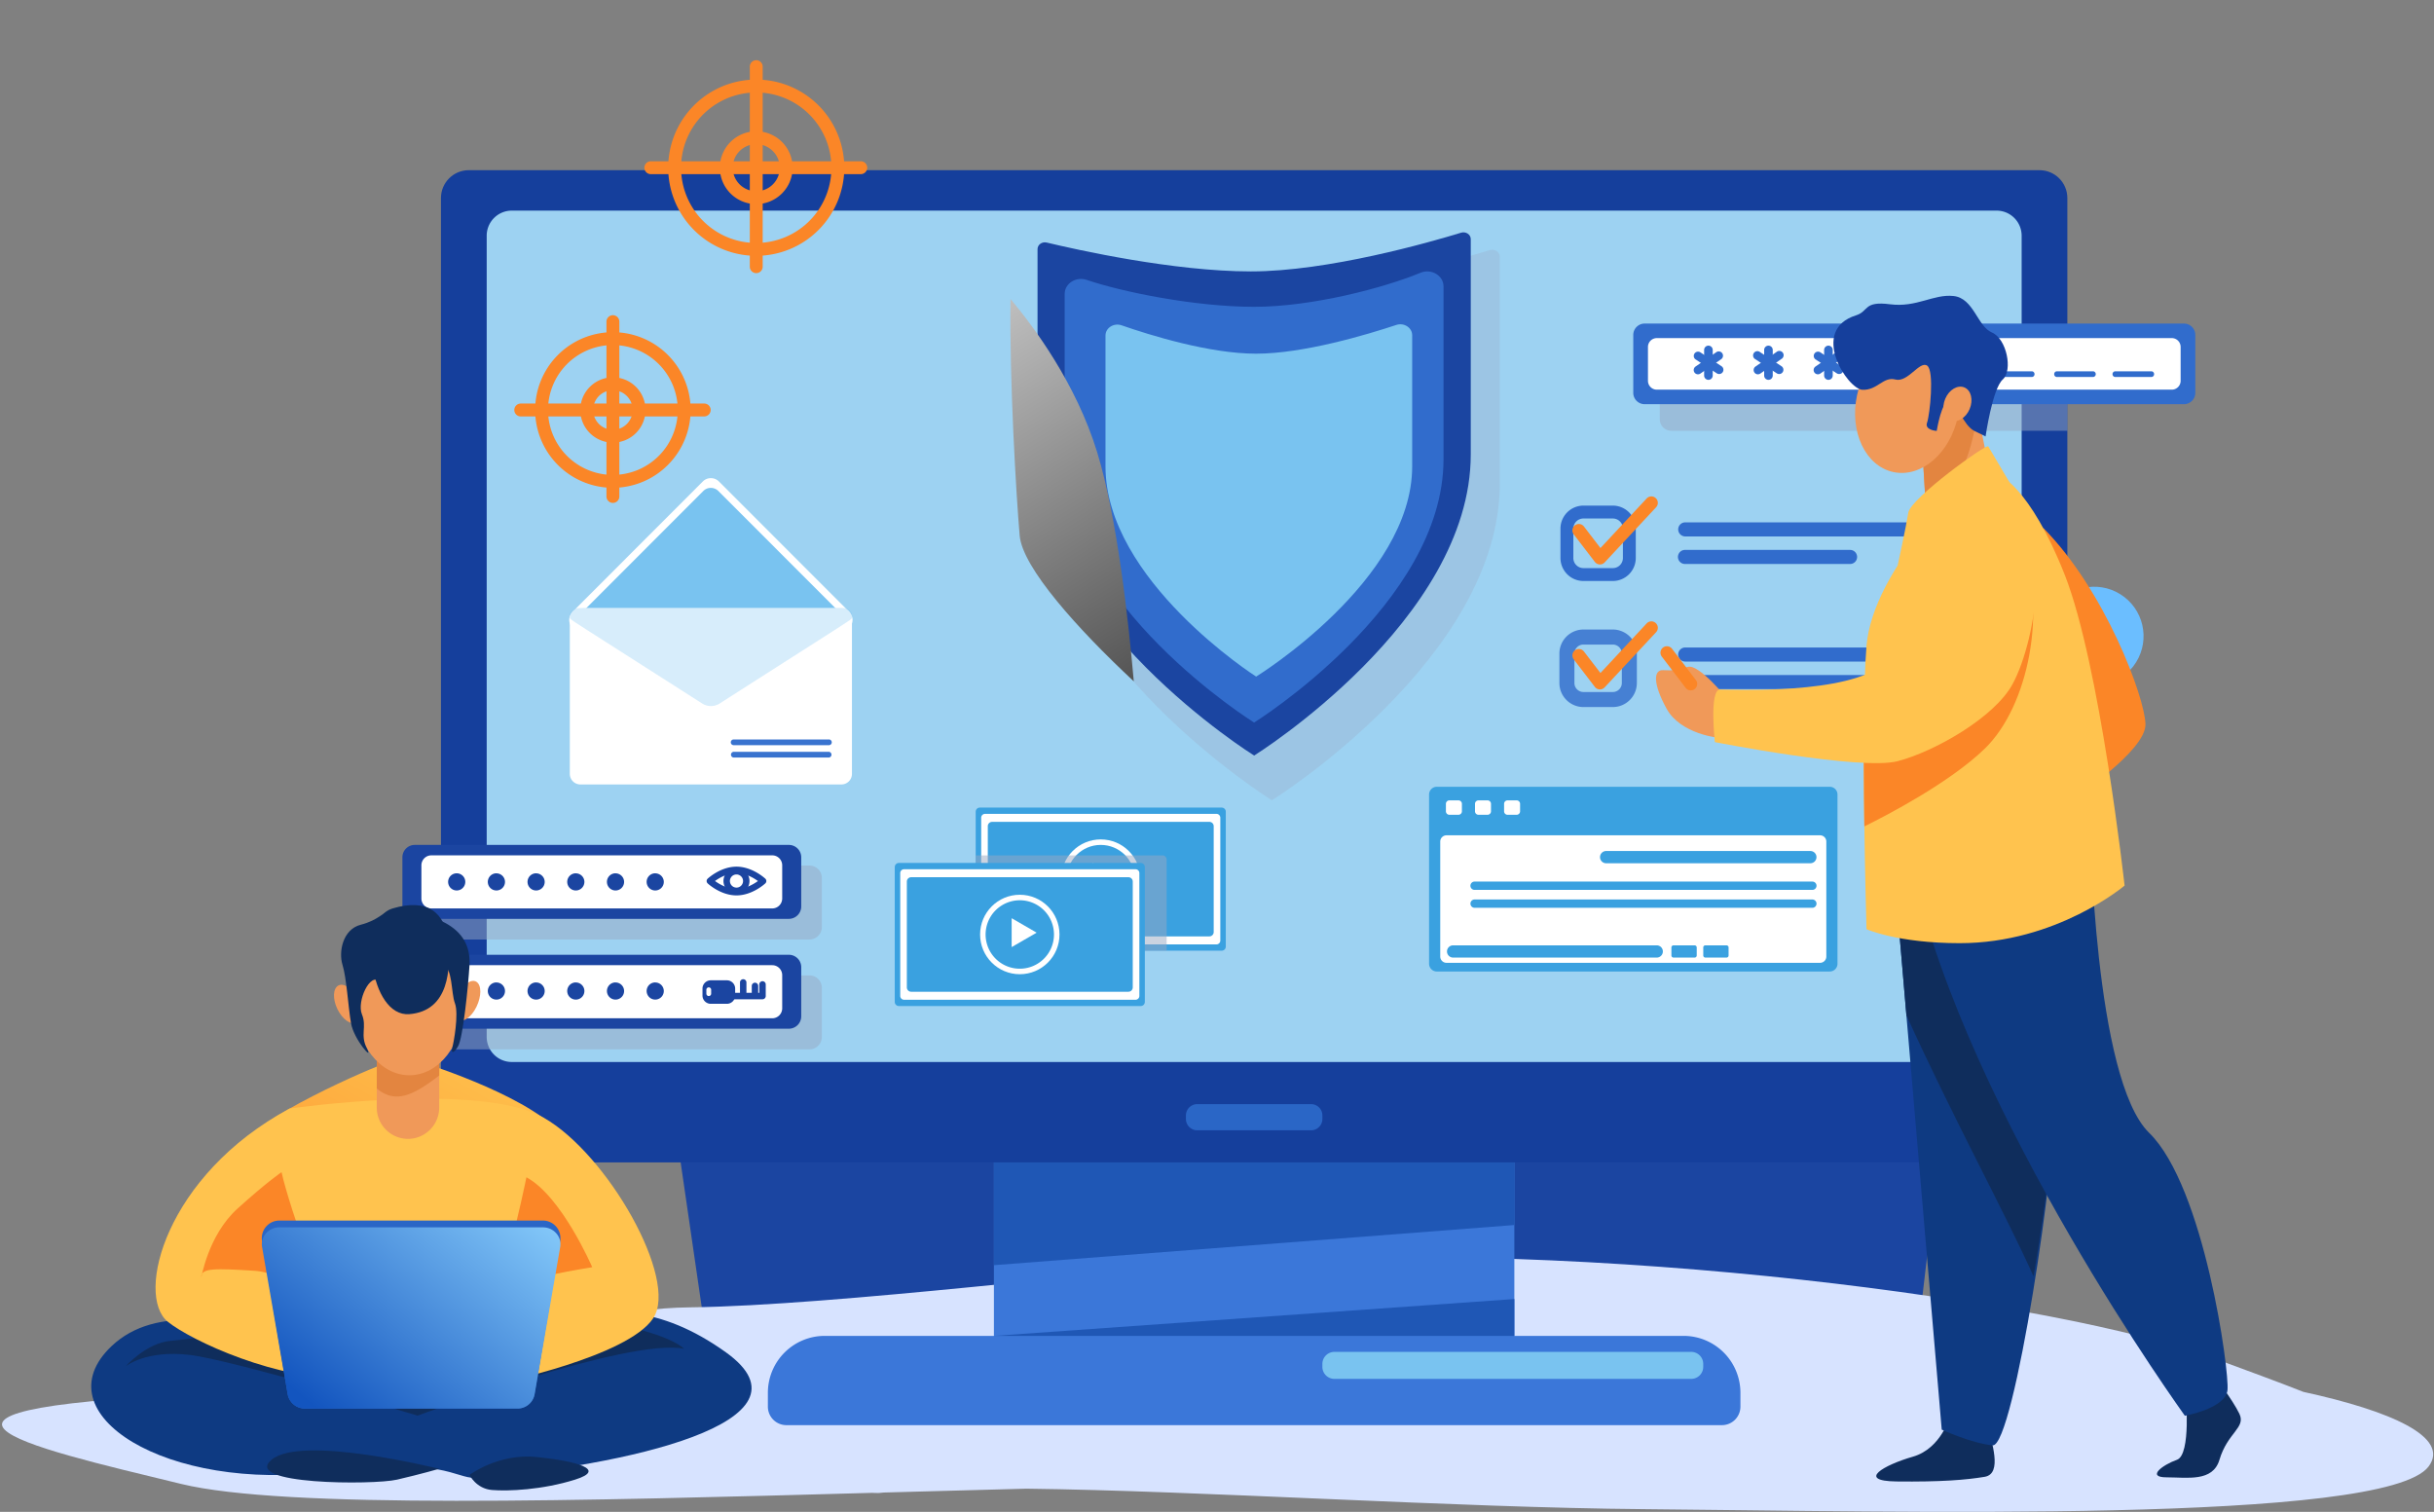 <svg width="908" height="564" fill="none" xmlns="http://www.w3.org/2000/svg"><rect width="100%" height="100%" fill="#808080" stroke="none"/><path d="M251.462 416.775l11.781 80.9 450.885 11.678 11.132-94.874-473.798 2.296z" fill="#1B45A1"/><path d="M66.16 493.584a1.695 1.695 0 01-1.68-2.043 1.7 1.7 0 01.479-.873c.376-.369 9.39-9.086 26.155-18.829a192.327 192.327 0 0172.855-24.482 1.703 1.703 0 01.4 3.378 188.945 188.945 0 00-71.553 24.036c-16.413 9.555-25.403 18.26-25.495 18.345-.313.3-.728.468-1.161.468z" fill="#65ACE4"/><path d="M859.256 519.236c-9.699-3.842-21.16-8.013-33.196-12.463-57.419-21.305-230.637-45.118-368.784-35.779-38.057 2.572-146.678 16.068-199.457 16.701-58.144.697-28.722 26.473-171.3 31.885-142.579 5.412-77.258 19.851-18.914 34.004 38.428 9.331 148.331 6.362 260.194 3.253-3.338.437-2.95.449 1.966-.056 17.749-.492 35.534-.985 53.083-1.434 65.297.777 160.12 7.059 230.26 7.64 93.322.769 276.731 5.66 292.887-15.925 8.146-10.9-14.01-20.715-46.739-27.826z" fill="#D7E3FF"/><path d="M796.867 247.054c5.379-8.635 2.745-19.999-5.883-25.382-8.628-5.383-19.983-2.747-25.362 5.888-5.379 8.635-2.745 19.999 5.883 25.382 8.628 5.383 19.983 2.747 25.362-5.888z" fill="url(#paint1_linear)"/><path d="M564.924 498.347v-83.872H370.779v83.872h-63.107a21.207 21.207 0 00-15.002 6.219 21.241 21.241 0 00-6.214 15.014v5.164a6.897 6.897 0 006.897 6.902h349.013a6.895 6.895 0 004.876-2.023 6.908 6.908 0 002.021-4.879v-5.164a21.241 21.241 0 00-6.214-15.014 21.207 21.207 0 00-15.002-6.219h-63.123z" fill="#3B77D9"/><path d="M370.792 471.971l194.137-14.979v-35.33l-194.137 2.059v48.25zm194.137 12.627l-194.137 13.753h194.137v-13.753z" fill="#1F57B5"/><path d="M760.831 63.484H174.889c-5.739 0-10.392 4.657-10.392 10.4v349.36c0 5.744 4.653 10.4 10.392 10.4h585.942c5.739 0 10.392-4.656 10.392-10.4V73.884c0-5.743-4.653-10.4-10.392-10.4z" fill="#153F9C"/><path d="M190.901 78.572h553.918c2.48 0 4.858.986 6.612 2.74a9.36 9.36 0 012.739 6.618v298.887a9.36 9.36 0 01-2.739 6.617 9.348 9.348 0 01-6.612 2.741H190.901a9.345 9.345 0 01-6.603-2.744 9.361 9.361 0 01-2.736-6.61V87.934c0-2.48.983-4.86 2.734-6.614a9.35 9.35 0 016.605-2.748z" fill="#9DD2F2"/><path d="M489.076 411.891h-42.428a4.245 4.245 0 00-4.243 4.246v1.278c0 2.345 1.9 4.247 4.243 4.247h42.428a4.246 4.246 0 004.243-4.247v-1.278c0-2.345-1.9-4.246-4.243-4.246z" fill="#2A66C6"/><path d="M497.798 504.316h133.104a4.496 4.496 0 013.173 1.316 4.493 4.493 0 011.314 3.175v1.09a4.497 4.497 0 01-4.491 4.495h-133.1a4.487 4.487 0 01-4.487-4.491v-1.094a4.486 4.486 0 011.314-3.175 4.5 4.5 0 013.173-1.316z" fill="#79C3F0"/><path d="M473.16 108.493c30.358 0 70.244-11.43 82.565-15.195 1.866-.569 3.787.705 3.787 2.508v84.506c0 65.3-85.031 118.237-85.031 118.237s-85.032-52.937-85.032-118.237V99.724c0-1.73 1.782-2.993 3.603-2.556 11.729 2.812 49.761 11.325 80.108 11.325z" fill="#99A8C2" opacity=".3"/><path d="M466.603 101.25c28.85 0 66.754-10.864 78.459-14.442 1.769-.545 3.603.665 3.603 2.38v80.311c0 62.051-80.805 112.357-80.805 112.357s-80.808-50.306-80.808-112.357V92.914c0-1.647 1.693-2.845 3.43-2.428 11.141 2.664 47.28 10.764 76.121 10.764z" fill="#1B45A1"/><path d="M467.86 114.458c21.644 0 48.552-7.102 62.046-12.707 4.031-1.671 8.599 1.033 8.599 5.092v64.447c0 54.267-70.665 98.258-70.665 98.258s-70.665-43.991-70.665-98.258v-61.643c0-3.898 4.235-6.598 8.218-5.236 13.406 4.571 40.619 10.047 62.467 10.047z" fill="#316CCC"/><path d="M468.604 131.942v120.46s-56.202-35.843-56.202-78.428v-48.815c0-2.844 3.103-4.807 6.005-3.802 10.496 3.65 32.732 10.585 50.197 10.585zm0-.001v120.461s58.208-35.843 58.208-78.428v-48.927c0-2.805-3.043-4.784-5.929-3.826-10.892 3.609-34.59 10.72-52.279 10.72z" fill="#79C3F0"/><path style="mix-blend-mode:overlay" d="M409.3 168.71c7.454 24.337 11.681 62.752 13.658 85.467-20.839-19.446-41.527-42.381-42.568-54.364-1.305-14.991-3.862-58.217-3.418-88.267 8.614 10.244 24.458 31.484 32.328 57.164z" fill="url(#paint2_linear)"/><path d="M771.223 130.611H623.432a4.258 4.258 0 00-4.243 4.247v21.589a4.26 4.26 0 004.243 4.246h147.791v-30.082z" fill="#99A8C2" opacity=".5"/><path d="M814.719 120.704H613.533a4.244 4.244 0 00-4.243 4.247v21.585a4.244 4.244 0 004.243 4.246h201.186a4.244 4.244 0 004.243-4.246v-21.585a4.244 4.244 0 00-4.243-4.247z" fill="#316CCC"/><path d="M810.18 126.128H618.072a3.303 3.303 0 00-3.302 3.305v12.624a3.303 3.303 0 003.302 3.305H810.18a3.303 3.303 0 003.302-3.305v-12.624a3.303 3.303 0 00-3.302-3.305z" fill="#fff"/><path d="M637.327 141.7a1.6 1.6 0 01-1.602-1.602v-9.551a1.605 1.605 0 011.602-1.602 1.603 1.603 0 011.601 1.602v9.559a1.603 1.603 0 01-1.601 1.594z" fill="#316CCC"/><path d="M642.659 138.82a1.6 1.6 0 01-2.202.456l-8.006-5.252a1.606 1.606 0 01-.326-2.121 1.602 1.602 0 012.075-.543l8.006 5.252a1.604 1.604 0 01.453 2.208z" fill="#316CCC"/><path d="M632.123 138.956a1.602 1.602 0 01.4-2.219l7.858-5.44a1.6 1.6 0 011.813 2.62l-7.858 5.44a1.598 1.598 0 01-2.213-.401zm27.596 2.744a1.598 1.598 0 01-1.601-1.602v-9.551a1.605 1.605 0 011.601-1.602 1.605 1.605 0 011.602 1.602v9.559a1.603 1.603 0 01-1.602 1.594z" fill="#316CCC"/><path d="M665.039 138.82a1.596 1.596 0 01-1.009.682 1.595 1.595 0 01-1.196-.225l-7.982-5.252a1.595 1.595 0 01-.813-1.018 1.604 1.604 0 011.306-1.989 1.6 1.6 0 011.256.343l7.982 5.252a1.603 1.603 0 01.456 2.207z" fill="#316CCC"/><path d="M654.479 138.956a1.602 1.602 0 01.401-2.219l7.853-5.44a1.604 1.604 0 012.619.916 1.612 1.612 0 01-.3 1.269 1.6 1.6 0 01-.505.435l-7.854 5.44a1.6 1.6 0 01-2.214-.401zm27.617 2.744a1.605 1.605 0 01-1.601-1.602v-9.551a1.605 1.605 0 011.601-1.602 1.6 1.6 0 011.601 1.602v9.559a1.602 1.602 0 01-1.601 1.594z" fill="#316CCC"/><path d="M687.416 138.82a1.603 1.603 0 01-2.202.456l-8.006-5.252a1.602 1.602 0 011.75-2.664l8.006 5.252a1.609 1.609 0 01.452 2.208z" fill="#316CCC"/><path d="M676.86 138.956a1.602 1.602 0 01.4-2.219l7.854-5.44a1.6 1.6 0 012.357 1.608c-.05.393-.244.753-.543 1.012l-7.858 5.44a1.599 1.599 0 01-2.21-.401zm27.617 2.745a1.599 1.599 0 01-1.601-1.603v-9.551a1.609 1.609 0 01.397-1.246 1.605 1.605 0 011.848-.395 1.604 1.604 0 01.937 1.641v9.559a1.602 1.602 0 01-1.581 1.595z" fill="#316CCC"/><path d="M709.781 138.82a1.598 1.598 0 01-2.206.457l-7.982-5.252a1.591 1.591 0 01-.812-1.018 1.587 1.587 0 01.211-1.285 1.595 1.595 0 011.759-.666c.216.059.418.163.591.305l7.982 5.252a1.6 1.6 0 01.457 2.207z" fill="#316CCC"/><path d="M699.237 138.956a1.602 1.602 0 01.4-2.219l7.854-5.44a1.6 1.6 0 012.603 1.583 1.597 1.597 0 01-.789 1.037l-7.854 5.44a1.6 1.6 0 01-2.214-.401zm27.616 2.744a1.598 1.598 0 01-1.601-1.602v-9.551a1.605 1.605 0 011.601-1.602 1.605 1.605 0 011.602 1.602v9.559a1.603 1.603 0 01-1.602 1.594z" fill="#316CCC"/><path d="M732.198 138.82a1.6 1.6 0 01-2.206.457l-7.982-5.252a1.591 1.591 0 01-.812-1.018 1.587 1.587 0 01.211-1.285 1.595 1.595 0 011.759-.666c.216.059.418.163.591.305l7.982 5.252a1.603 1.603 0 01.457 2.207z" fill="#316CCC"/><path d="M721.617 138.956a1.602 1.602 0 01.401-2.219l7.854-5.44a1.599 1.599 0 012.356 1.608c-.05.393-.243.753-.543 1.012l-7.858 5.44a1.598 1.598 0 01-2.21-.401zm36.332-.444h-13.446c-.569 0-1.029.461-1.029 1.029v.064c0 .569.46 1.03 1.029 1.03h13.446c.568 0 1.028-.461 1.028-1.03v-.064c0-.568-.46-1.029-1.028-1.029zm22.837 0H767.34c-.569 0-1.029.461-1.029 1.029v.064c0 .569.46 1.03 1.029 1.03h13.446c.568 0 1.028-.461 1.028-1.03v-.064c0-.568-.46-1.029-1.028-1.029zm21.768 0h-13.446a1.03 1.03 0 00-1.029 1.029v.064c0 .569.461 1.03 1.029 1.03h13.446a1.03 1.03 0 001.029-1.03v-.064a1.03 1.03 0 00-1.029-1.029z" fill="#316CCC"/><path d="M316.791 234.254l-48.592 48.627a4.262 4.262 0 01-6.005 0l-48.6-48.627a4.268 4.268 0 010-6.009l48.592-48.638a4.262 4.262 0 016.005 0l48.6 48.63a4.27 4.27 0 010 6.017z" fill="#fff"/><path d="M313.208 234.042l-45.233 45.269a3.97 3.97 0 01-5.605 0l-45.233-45.269a3.972 3.972 0 010-5.609l45.233-45.269a3.964 3.964 0 015.605 0l45.233 45.269a3.97 3.97 0 011.163 2.805 3.965 3.965 0 01-1.163 2.804z" fill="#79C3F0"/><path d="M313.873 226.807h-97.357a3.949 3.949 0 00-3.947 3.95v57.933a3.948 3.948 0 003.947 3.95h97.357a3.948 3.948 0 003.947-3.95v-57.933a3.949 3.949 0 00-3.947-3.95z" fill="#fff"/><path opacity=".3" d="M317.82 230.465c0-2.003.164-2.003-1.846-3.281a5.582 5.582 0 00-2.101-.401c-104.402 0-98.029-.188-99.463.401-1.945 1.242-1.841 1.201-1.841 3.281.456.901-2.938-1.455 49.637 32.137a6.112 6.112 0 006.005 0c52.543-33.592 49.152-31.24 49.609-32.137z" fill="#79C3F0"/><path d="M309.185 277.989h-35.494a1.067 1.067 0 01-1.069-1.069 1.071 1.071 0 011.069-1.07h35.494a1.07 1.07 0 110 2.139zm0 4.611h-35.494a1.074 1.074 0 010-2.143h35.494a1.074 1.074 0 010 2.143z" fill="#3973CF"/><path d="M282.117 95.437a32.831 32.831 0 01-18.25-5.54 32.866 32.866 0 01-12.098-14.754 32.896 32.896 0 017.12-35.826 32.824 32.824 0 0135.798-7.126 32.848 32.848 0 0114.742 12.108 32.888 32.888 0 015.536 18.264 32.922 32.922 0 01-9.631 23.235 32.872 32.872 0 01-23.217 9.64zm0-60.937a28.032 28.032 0 00-15.584 4.732 28.066 28.066 0 00-10.329 12.6 28.087 28.087 0 006.091 30.59 28.025 28.025 0 0030.571 6.069 28.052 28.052 0 0012.581-10.348 28.079 28.079 0 004.715-15.6 28.101 28.101 0 00-8.23-19.824 28.056 28.056 0 00-19.815-8.22z" fill="#FB8627"/><path d="M282.117 76.152a13.582 13.582 0 01-12.544-8.389 13.596 13.596 0 012.943-14.809 13.575 13.575 0 0114.797-2.946 13.582 13.582 0 018.382 12.555 13.622 13.622 0 01-3.986 9.6 13.604 13.604 0 01-9.592 3.989zm0-22.37a8.771 8.771 0 00-8.106 5.42 8.786 8.786 0 001.902 9.57 8.77 8.77 0 0013.5-1.33 8.788 8.788 0 001.479-4.879 8.819 8.819 0 00-2.58-6.2 8.8 8.8 0 00-6.195-2.581z" fill="#FB8627"/><path d="M321.114 64.967h-78.326a2.403 2.403 0 010-4.808h78.326a2.403 2.403 0 010 4.807z" fill="#FB8627"/><path d="M282.117 101.887a2.403 2.403 0 01-2.402-2.404V24.93a2.403 2.403 0 114.804 0v74.554a2.403 2.403 0 01-2.402 2.404zm-53.476 80.087a28.987 28.987 0 01-16.115-4.892 29.033 29.033 0 01-12.333-29.8 29.038 29.038 0 017.938-14.863 28.986 28.986 0 0131.61-6.292 29.014 29.014 0 0113.018 10.691 29.047 29.047 0 014.888 16.128 29.08 29.08 0 01-8.506 20.515 29.029 29.029 0 01-20.5 8.513zm0-53.25a24.192 24.192 0 00-13.446 4.082 24.223 24.223 0 00-8.914 10.871 24.242 24.242 0 00-1.377 13.994 24.225 24.225 0 006.624 12.401 24.184 24.184 0 0026.375 5.251 24.229 24.229 0 0014.94-22.377 24.254 24.254 0 00-7.097-17.119 24.22 24.22 0 00-17.105-7.103z" fill="#FB8627"/><path d="M228.641 165.12a12.174 12.174 0 01-11.243-7.519 12.187 12.187 0 012.64-13.273 12.17 12.17 0 016.231-3.332 12.17 12.17 0 0114.541 11.949 12.19 12.19 0 01-3.568 8.607 12.17 12.17 0 01-8.601 3.568zm0-19.546a7.36 7.36 0 00-6.805 4.551 7.38 7.38 0 001.597 8.033 7.357 7.357 0 008.027 1.598 7.375 7.375 0 002.388-12.022 7.367 7.367 0 00-5.207-2.16z" fill="#FB8627"/><path d="M262.715 155.349h-68.452a2.398 2.398 0 01-2.401-2.403 2.398 2.398 0 012.401-2.404h68.452a2.4 2.4 0 012.401 2.404 2.404 2.404 0 01-2.401 2.403z" fill="#FB8627"/><path d="M228.641 187.611a2.403 2.403 0 01-2.402-2.404v-65.148a2.403 2.403 0 114.804 0v65.148a2.405 2.405 0 01-2.402 2.404z" fill="#FB8627"/><path d="M682.581 293.505H536.003a2.891 2.891 0 00-2.89 2.893v63.125a2.891 2.891 0 002.89 2.892h146.578a2.891 2.891 0 002.89-2.892v-63.125a2.891 2.891 0 00-2.89-2.893z" fill="#3AA1E0"/><path d="M678.974 311.609h-139.36a2.335 2.335 0 00-2.334 2.335v42.898a2.335 2.335 0 002.334 2.336h139.36a2.335 2.335 0 002.333-2.336v-42.898a2.335 2.335 0 00-2.333-2.335zm-134.905-13.032h-3.383c-.714 0-1.293.579-1.293 1.294v2.788c0 .715.579 1.294 1.293 1.294h3.383c.714 0 1.293-.579 1.293-1.294v-2.788c0-.715-.579-1.294-1.293-1.294zm10.852 0h-3.383c-.714 0-1.293.579-1.293 1.294v2.788c0 .715.579 1.294 1.293 1.294h3.383c.714 0 1.293-.579 1.293-1.294v-2.788c0-.715-.579-1.294-1.293-1.294zm10.852 0h-3.383c-.714 0-1.293.579-1.293 1.294v2.788c0 .715.579 1.294 1.293 1.294h3.383c.714 0 1.293-.579 1.293-1.294v-2.788c0-.715-.579-1.294-1.293-1.294z" fill="#fff"/><path d="M675.443 322.033h-76.181a2.277 2.277 0 01-1.675-.634 2.273 2.273 0 01-.702-1.648 2.283 2.283 0 012.377-2.281h76.181a2.28 2.28 0 011.551 3.862 2.282 2.282 0 01-1.551.701zm-57.299 35.19h-76.185a2.285 2.285 0 010-4.563h76.185a2.286 2.286 0 011.552.701 2.286 2.286 0 01-1.552 3.862zm14.035-4.563h-7.882a.781.781 0 00-.781.781v3.001c0 .431.35.781.781.781h7.882a.78.78 0 00.78-.781v-3.001a.78.78 0 00-.78-.781zm11.885 0h-7.882a.781.781 0 00-.781.781v3.001c0 .431.35.781.781.781h7.882a.78.78 0 00.78-.781v-3.001a.78.78 0 00-.78-.781zm32.112-20.688H550.017a1.55 1.55 0 010-3.097h126.159a1.548 1.548 0 011.044 2.617 1.55 1.55 0 01-1.044.48zm0 6.678H550.017a1.55 1.55 0 010-3.096h126.159a1.55 1.55 0 010 3.096z" fill="#3AA1E0"/><path d="M601.66 216.739h-10.964a8.571 8.571 0 01-6.055-2.516 8.592 8.592 0 01-2.512-6.061v-10.969a8.593 8.593 0 012.512-6.061 8.571 8.571 0 016.055-2.516h10.964a8.573 8.573 0 016.055 2.516 8.588 8.588 0 012.511 6.061v10.969a8.586 8.586 0 01-2.511 6.061 8.573 8.573 0 01-6.055 2.516zm-10.964-23.315a3.77 3.77 0 00-3.763 3.769v10.969a3.775 3.775 0 003.763 3.77h10.964a3.77 3.77 0 003.763-3.77v-10.969a3.772 3.772 0 00-3.763-3.769h-10.964z" fill="#316CCC"/><path opacity=".8" d="M601.66 263.764h-10.964a8.98 8.98 0 01-8.967-8.974v-10.973a8.988 8.988 0 012.63-6.342 8.976 8.976 0 016.337-2.632h10.964a8.976 8.976 0 016.337 2.632 8.992 8.992 0 012.63 6.342v10.973a8.98 8.98 0 01-8.967 8.974zm-10.964-23.312a3.366 3.366 0 00-3.363 3.365v10.973a3.371 3.371 0 003.363 3.365h10.964a3.367 3.367 0 003.362-3.365v-10.973a3.367 3.367 0 00-3.362-3.365h-10.964z" fill="#316CCC"/><path d="M596.864 210.566h-.116a2.406 2.406 0 01-1.789-.942l-7.882-10.283a2.4 2.4 0 01-.475-1.779 2.42 2.42 0 01.921-1.593 2.413 2.413 0 011.777-.474 2.39 2.39 0 011.592.921l6.152 8.032 17.245-18.496a2.404 2.404 0 113.515 3.281l-19.187 20.572a2.4 2.4 0 01-1.753.761zm0 46.628h-.116a2.403 2.403 0 01-1.789-.938l-7.882-10.284a2.407 2.407 0 01.446-3.371 2.405 2.405 0 013.369.447l6.152 8.012 17.245-18.496a2.4 2.4 0 013.397-.118 2.404 2.404 0 01.118 3.399l-19.186 20.567a2.41 2.41 0 01-1.754.782z" fill="#FB8627"/><path d="M628.576 200.114h82.806a2.616 2.616 0 001.923-.732 2.626 2.626 0 000-3.788 2.627 2.627 0 00-1.923-.732h-82.806a2.624 2.624 0 00-2.524 2.626 2.63 2.63 0 002.524 2.626zm0 10.28h61.59a2.624 2.624 0 000-5.248h-61.59a2.622 2.622 0 00-1.854 4.479 2.623 2.623 0 001.854.769zm0 36.404h82.806a2.634 2.634 0 001.923-.732 2.637 2.637 0 00.806-1.894 2.642 2.642 0 00-.806-1.895 2.64 2.64 0 00-1.923-.732h-82.806a2.626 2.626 0 00-1.79 4.448c.47.49 1.112.778 1.79.805zm0 10.271h72.542a2.618 2.618 0 002.622-2.624 2.623 2.623 0 00-2.622-2.624h-72.542a2.623 2.623 0 000 5.248z" fill="#316CCC"/><path d="M455.747 301.265h-90.228c-.846 0-1.533.687-1.533 1.535v50.321c0 .847.687 1.534 1.533 1.534h90.228c.847 0 1.533-.687 1.533-1.534V302.8c0-.848-.686-1.535-1.533-1.535z" fill="#3AA1E0"/><path d="M453.805 303.617h-86.344a1.43 1.43 0 00-1.429 1.43v45.826c0 .79.64 1.43 1.429 1.43h86.344c.79 0 1.429-.64 1.429-1.43v-45.826c0-.79-.639-1.43-1.429-1.43z" fill="#fff"/><path d="M451.159 306.597h-81.052a1.61 1.61 0 00-1.609 1.611v39.496c0 .89.72 1.611 1.609 1.611h81.052a1.61 1.61 0 001.61-1.611v-39.496a1.61 1.61 0 00-1.61-1.611z" fill="#3AA1E0"/><path d="M410.633 342.781c8.18 0 14.811-6.637 14.811-14.823s-6.631-14.823-14.811-14.823-14.811 6.637-14.811 14.823 6.631 14.823 14.811 14.823z" fill="#fff"/><path d="M410.633 340.721c7.044 0 12.753-5.714 12.753-12.763 0-7.049-5.709-12.764-12.753-12.764-7.044 0-12.754 5.715-12.754 12.764 0 7.049 5.71 12.763 12.754 12.763z" fill="#3AA1E0"/><path d="M416.918 327.277l-4.66 2.692-4.663 2.692v-10.772l4.663 2.692 4.66 2.696z" fill="#fff"/><path d="M433.682 319.097h-69.696v34.052a1.53 1.53 0 001.529 1.53h69.697v-34.052a1.538 1.538 0 00-1.53-1.53z" fill="#99A8C2" opacity=".5"/><path d="M425.548 321.917h-90.227c-.847 0-1.533.687-1.533 1.534v50.322c0 .847.686 1.534 1.533 1.534h90.227c.847 0 1.533-.687 1.533-1.534v-50.322c0-.847-.686-1.534-1.533-1.534z" fill="#3AA1E0"/><path d="M423.607 324.269h-86.345a1.43 1.43 0 00-1.429 1.43v45.826c0 .79.64 1.43 1.429 1.43h86.345a1.43 1.43 0 001.429-1.43v-45.826c0-.79-.64-1.43-1.429-1.43z" fill="#fff"/><path d="M420.961 327.249h-81.053a1.61 1.61 0 00-1.609 1.611v39.496c0 .89.721 1.611 1.609 1.611h81.053a1.61 1.61 0 001.609-1.611V328.86c0-.89-.72-1.611-1.609-1.611z" fill="#3AA1E0"/><path d="M380.434 363.433c8.18 0 14.811-6.637 14.811-14.823 0-8.187-6.631-14.823-14.811-14.823s-14.811 6.636-14.811 14.823c0 8.186 6.631 14.823 14.811 14.823z" fill="#fff"/><path d="M393.184 348.61a12.767 12.767 0 01-7.874 11.792 12.741 12.741 0 01-13.899-2.768 12.77 12.77 0 011.937-19.639 12.745 12.745 0 0116.103 1.59 12.762 12.762 0 013.733 9.025z" fill="#3AA1E0"/><path d="M386.719 347.929l-4.659 2.692-4.664 2.696v-10.776l4.664 2.692 4.659 2.696z" fill="#fff"/><path d="M306.587 386.84v-18.348a4.636 4.636 0 00-4.615-4.619H164.497v27.586h137.475a4.63 4.63 0 004.615-4.619zm-4.615-63.945H164.497v27.582h137.475a4.636 4.636 0 004.615-4.619V327.51a4.633 4.633 0 00-4.615-4.615z" fill="#99A8C2" opacity=".5"/><path d="M294.282 315.194H154.73a4.618 4.618 0 00-4.616 4.619v18.345a4.618 4.618 0 004.616 4.619h139.552a4.618 4.618 0 004.616-4.619v-18.345a4.618 4.618 0 00-4.616-4.619z" fill="#1B45A1"/><path d="M288.082 319.084H160.923a3.72 3.72 0 00-3.719 3.722v12.363a3.72 3.72 0 003.719 3.722h127.159a3.72 3.72 0 003.718-3.722v-12.363a3.72 3.72 0 00-3.718-3.722z" fill="#fff"/><path d="M294.282 356.177H154.73a4.618 4.618 0 00-4.616 4.619v18.344a4.618 4.618 0 004.616 4.62h139.552a4.618 4.618 0 004.616-4.62v-18.344a4.618 4.618 0 00-4.616-4.619z" fill="#1B45A1"/><path d="M288.082 360.063H160.923a3.72 3.72 0 00-3.719 3.722v12.363a3.72 3.72 0 003.719 3.722h127.159a3.72 3.72 0 003.718-3.722v-12.363a3.72 3.72 0 00-3.718-3.722z" fill="#fff"/><path d="M173.576 328.988a3.204 3.204 0 01-5.467 2.266 3.208 3.208 0 01.485-4.931 3.204 3.204 0 014.982 2.665zm11.609-3.205a3.204 3.204 0 103.202 3.205 3.206 3.206 0 00-3.186-3.189l-.016-.016zm14.811 0a3.198 3.198 0 00-2.959 1.978 3.208 3.208 0 002.334 4.37 3.201 3.201 0 003.827-3.143 3.206 3.206 0 00-3.19-3.189l-.012-.016zm14.811 0a3.198 3.198 0 00-2.959 1.978 3.208 3.208 0 002.334 4.37 3.201 3.201 0 003.827-3.143 3.206 3.206 0 00-3.19-3.189l-.012-.016zm14.811 0a3.198 3.198 0 00-2.959 1.978 3.208 3.208 0 002.334 4.37 3.201 3.201 0 003.827-3.143 3.206 3.206 0 00-3.19-3.189l-.012-.016zm14.811 0a3.198 3.198 0 00-2.959 1.978 3.208 3.208 0 002.334 4.37 3.201 3.201 0 003.827-3.143 3.202 3.202 0 00-3.194-3.189l-.008-.016zm-70.853 43.915a3.207 3.207 0 01-1.977 2.961 3.193 3.193 0 01-1.85.182 3.198 3.198 0 01-2.516-2.518 3.204 3.204 0 013.141-3.83 3.202 3.202 0 013.202 3.205zm11.609-3.205a3.204 3.204 0 103.202 3.205 3.204 3.204 0 00-3.186-3.189l-.016-.016zm14.811 0a3.198 3.198 0 00-2.959 1.979 3.204 3.204 0 004.184 4.187 3.206 3.206 0 001.977-2.961 3.203 3.203 0 00-3.19-3.189l-.012-.016zm14.811 0a3.198 3.198 0 00-2.959 1.979 3.204 3.204 0 004.184 4.187 3.2 3.2 0 001.977-2.961 3.203 3.203 0 00-3.19-3.189l-.012-.016zm14.811 0a3.198 3.198 0 00-2.959 1.979 3.204 3.204 0 005.622 3.007 3.214 3.214 0 00.539-1.781 3.203 3.203 0 00-3.19-3.189l-.012-.016zm14.811 0a3.198 3.198 0 00-2.959 1.979 3.204 3.204 0 005.622 3.007 3.214 3.214 0 00.539-1.781 3.202 3.202 0 00-3.194-3.189l-.008-.016zm30.315-32.465c-5.893 0-10.56-4.299-10.753-4.483a1.219 1.219 0 01-.38-.878 1.21 1.21 0 01.38-.877c.193-.184 4.86-4.483 10.753-4.483 5.892 0 10.559 4.299 10.756 4.483a1.204 1.204 0 010 1.755c-.197.184-4.864 4.483-10.756 4.483zm-8.006-5.365c1.557 1.134 4.599 2.961 8.006 2.961 3.406 0 6.456-1.823 8.006-2.957-1.558-1.133-4.6-2.956-8.006-2.956-3.407 0-6.465 1.823-8.018 2.952h.012z" fill="#1B45A1"/><path d="M274.743 333.518a4.845 4.845 0 01-4.482-2.998 4.86 4.86 0 013.538-6.62 4.85 4.85 0 014.98 2.068 4.856 4.856 0 01-4.036 7.55zm0-7.303a2.453 2.453 0 00-2.263 1.514 2.452 2.452 0 003.201 3.203 2.446 2.446 0 00.794-3.997 2.454 2.454 0 00-1.732-.72zm-3.578 39.489h-6.017a3.088 3.088 0 00-3.086 3.089v2.588a3.088 3.088 0 003.086 3.089h6.017a3.088 3.088 0 003.086-3.089v-2.588a3.088 3.088 0 00-3.086-3.089z" fill="#1B45A1"/><path d="M284.455 372.779h-20.948a1.202 1.202 0 010-2.404h19.747v-3.133a1.198 1.198 0 011.201-1.201 1.198 1.198 0 011.201 1.201v4.335a1.204 1.204 0 01-1.201 1.202z" fill="#1B45A1"/><path d="M281.645 372.566a1.199 1.199 0 01-1.201-1.202v-3.565a1.2 1.2 0 112.402 0v3.565a1.203 1.203 0 01-1.201 1.202zm-4.391.001a1.204 1.204 0 01-1.201-1.202v-4.836a1.201 1.201 0 112.401 0v4.836a1.204 1.204 0 01-1.2 1.202z" fill="#1B45A1"/><path d="M264.404 371.577a.9.9 0 01-.897-.897v-1.386a.909.909 0 01.24-.673.892.892 0 01.655-.285.896.896 0 01.894.958v1.386a.894.894 0 01-.892.897z" fill="#fff"/><path d="M153.501 525.313s-78.627-54.656-111.888-23.135c-26.556 25.162 20.583 54.728 80.889 46.779 42.431-5.608 47.259 2.528 54.696 2.356 55.326-4.243 129.878-20.832 93.594-46.836-49.421-35.454-82.862 2.131-100.074 11.486l-17.217 9.35z" fill="#0E3A82"/><path d="M255.157 503.155c-20.663-4.267-99.39 24.95-99.39 24.95s-68.56-20.684-84.96-22.651c-16.4-1.967-23.946 4.267-23.946 4.267s7.738-8.73 16.729-9.519c8.99-.789 21.98-2.956 21.98-2.956s131.21-6.238 148.595-2.3c17.385 3.938 20.992 8.209 20.992 8.209z" fill="#0F2D5C"/><path d="M143.661 396.816c-3.118.493-51.586 21.633-52.183 30.515-.596 8.881 13.278 80.768 40.11 90.138 26.832 9.37 56.843 0 56.843 0s31.491-77.799 22.14-92.57c-9.351-14.771-51.638-28.067-51.638-28.067l-15.272-.016z" fill="url(#paint3_linear)"/><path d="M108.035 413.542c-46.303 24.838-57.675 69.662-45.43 79.546 8.583 6.922 40.939 22.242 68.984 21.256 28.045-.985 54.384 1.655 54.384 1.655s48.108-9.795 57.703-24.225c9.596-14.431-17.024-61.294-40.894-74.847-23.87-13.553-94.747-3.385-94.747-3.385z" fill="url(#paint4_linear)"/><path d="M152.188 424.859a11.674 11.674 0 01-8.216-3.426 11.693 11.693 0 01-3.417-8.224v-39.228a11.66 11.66 0 013.411-8.241 11.639 11.639 0 0116.468 0 11.66 11.66 0 013.411 8.241v39.228a11.698 11.698 0 01-3.426 8.233 11.677 11.677 0 01-8.231 3.417z" fill="#F09959"/><path d="M152.188 362.327a11.666 11.666 0 00-8.217 3.427 11.693 11.693 0 00-3.416 8.227v32.077c6.865 5.74 13.514 2.732 23.29-4.852v-27.242a11.694 11.694 0 00-3.43-8.225 11.673 11.673 0 00-8.227-3.412z" fill="#E38540"/><path d="M177.747 375.583c-1.913 3.91-5.024 6.077-6.941 4.843-1.918-1.234-1.926-5.408 0-9.318 1.925-3.91 5.02-6.077 6.941-4.839 1.921 1.238 1.913 5.388 0 9.314zm-45.058-4.198c2.214 3.557 2.638 7.856.949 9.615-1.689 1.758-4.851.276-7.065-3.282-2.214-3.557-2.638-7.856-.949-9.614 1.689-1.759 4.852-.277 7.065 3.281z" fill="#F09959"/><path d="M172.739 375.315c0 14.254-8.966 25.808-20.015 25.808-11.048 0-20.015-11.554-20.015-25.808s8.967-25.808 20.015-25.808c11.049 0 20.015 11.554 20.015 25.808z" fill="#F09959"/><path d="M196.381 439.193c13.118 7.003 24.554 33.539 24.554 33.539s-29.522 4.599-35.626 9.214c-6.105 4.616.876-1.75 4.375-14.446 3.499-12.695 6.697-28.307 6.697-28.307zm-91.348-1.915c3.062 14.021 17.713 53.113 17.713 53.113s-13.57-15.467-27.993-16.345c-14.423-.877-19.77-1.093-19.683 2.404.02.693 2.402-15.54 13.558-25.607 11.157-10.068 16.405-13.565 16.405-13.565z" fill="#FB8627"/><path d="M192.994 525.461h-79.239a6.53 6.53 0 01-4.222-1.548 6.542 6.542 0 01-2.223-3.912l-9.555-57.06a6.545 6.545 0 013.699-7.004 6.51 6.51 0 012.746-.607h98.338a6.546 6.546 0 016.297 4.801c.252.915.302 1.874.147 2.81l-9.555 57.06a6.533 6.533 0 01-6.433 5.46z" fill="#2A66C6"/><path d="M192.995 525.461h-79.24a6.47 6.47 0 01-6.424-5.256l-9.556-55c-.664-3.842 2.402-7.344 6.445-7.344h98.318c4.039 0 7.109 3.502 6.445 7.344l-9.556 55a6.472 6.472 0 01-6.432 5.256z" fill="url(#paint5_linear)"/><path d="M163.833 547.94c-.477-.08-51.171-12.78-62.487-3.425-11.317 9.354 37.884 9.514 46.743 7.467 8.858-2.047 15.744-4.042 15.744-4.042zm11.316 2.275s10.808-8.161 25.091-6.682c14.283 1.478 26.572 4.591 14.271 8.449-12.302 3.857-25.095 4.35-31 3.857-5.904-.492-8.362-5.624-8.362-5.624zm-28.83-211.28c-13.009 3.95-8.482 40.602 6.405 39.392 14.887-1.21 15.476-17.054 14.411-27.318-1.065-10.263-7.394-16.148-20.816-12.074z" fill="#0F2D5C"/><path d="M141.644 366.105c-3.603-3.474-8.598 7.451-6.637 12.254 1.962 4.804-.781 7.612 1.873 12.764 2.654 5.152-4.887-3.285-5.944-9.475-1.057-6.189-1.661-16.902-3.166-21.733-1.506-4.831.076-13.22 6.805-14.943 6.729-1.722 8.282-4.831 10.848-4.979 2.566-.149 14.779 1.053 20.815 4.374 6.037 3.321 9.351 8.301 8.899 15.849-.452 7.547-2.402 26.869-4.223 30.046-1.821 3.176-2.746 2.403-2.202.605.545-1.799 2.502-12.68.997-16.606-1.505-3.926-.757-13.585-4.676-14.338-3.918-.753-3.018 5.937-7.693 6.438-4.676.501-15.696-.256-15.696-.256zm585.834 162.04s-3.154 12.191-13.886 15.271c-10.732 3.081-21.196 9.054-6.117 9.239 16.541.2 26.02-.577 32.897-1.731 6.877-1.154 2.37-13.284 1.277-19.057-1.093-5.773-14.171-3.722-14.171-3.722zm87.898-7.916s2.113 22.434-3.271 24.341-11.54 6.546-3.847 6.546c7.694 0 17.213 1.819 19.703-6.546 3.038-10.199 9.903-11.922 7.458-17.114-2.446-5.192-9.852-14.823-9.852-14.823l-10.191 7.596z" fill="#0F2D5C"/><path d="M703.12 284.263l21.24 249.05s11.032 5.104 18.986 5.873c7.954.769 24.418-108.919 23.005-129.659-1.413-20.739 14.375-86.605 10.72-107.953-3.655-21.349-73.951-17.311-73.951-17.311z" fill="#0E3A82"/><path d="M745.62 285.685c-1.497-.2-3.004-.38-4.52-.54l-36.695 14.209 6.769 79.366c17.585 38.683 36.863 73.813 47.435 97.418 4.804-28.072 8.407-56.964 7.742-66.611-.668-9.987 2.638-30.446 5.84-51.35l-26.571-72.492z" fill="#0F2D5C"/><path d="M713.592 324.921c20.607 91.605 101.547 203.224 101.467 203.224-.08 0 15.136-2.632 15.904-9.559.769-6.926-8.642-75.916-29.222-95.971-20.579-20.055-22.016-115.273-22.016-115.273l-66.133 17.579z" fill="#0E3A82"/><path d="M762.144 196.861c23.161 23.312 38.028 63.401 38.22 73.312.193 9.911-26.707 27.623-26.707 27.623l-11.513-100.935z" fill="#FB8627"/><path d="M736.084 145.414l9.171 45.674-25.083 27.03-3.338-55.389 19.25-17.315z" fill="#F09959"/><path d="M745.255 176.846s11.833 4.154 25.003 37.61c13.17 33.455 22.316 115.906 22.316 115.906s-25.302 21.501-61.529 21.489c-23.086 0-34.742-5.208-34.742-5.208s-2.306-77.72 0-105.763c2.305-28.043 37.524-64.743 48.952-64.034z" fill="url(#paint6_linear)"/><path d="M726.449 183.853c7.454-8.689 10.22-21.966 11.245-30.419l-1.449-7.211-1.866.729-17.545 15.784 1.717 28.496a44.587 44.587 0 007.898-7.379z" fill="#E38540"/><path d="M730.352 155.478c-2.878 13.592-13.61 22.835-24.018 20.627-10.407-2.207-16.464-15.011-13.586-28.604 2.878-13.593 13.63-22.835 24.018-20.627 10.388 2.207 16.469 15.007 13.586 28.604z" fill="#F09959"/><path d="M741.712 166.526l7.858 13.289-41.655 31.168s3.135-14.447 3.979-19.759c.845-5.312 29.158-25.815 29.818-24.698z" fill="url(#paint7_linear)"/><path d="M692.376 117.639c-17.493 5.505-3.202 27.571 2.426 27.775 5.628.204 7.673-5.04 12.289-3.834 4.615 1.206 8.975-7.003 11.797-5.208 2.822 1.795 1.024 18.476 0 21.301-1.025 2.824 3.602 3.08 3.602 3.08s1.882-11.806 4.804-11.036c2.922.769 5.064 8.981 9.243 11.036l4.179 2.052s2.562-17.816 6.405-21.233c3.843-3.417 1.437-15.223-4.027-17.523-5.464-2.299-6.781-12.82-14.327-13.621-7.546-.801-13.702 4.363-23.702 3.081-9.999-1.282-7.793 2.592-12.689 4.13z" fill="#153F9C"/><path d="M734.767 152.609c-1.441 3.389-4.639 5.272-7.153 4.203-2.514-1.07-3.374-4.68-1.937-8.069 1.437-3.389 4.643-5.272 7.153-4.206 2.51 1.065 3.371 4.699 1.937 8.072z" fill="#F09959"/><path d="M753.769 201.692s-42.924 47.778-58.379 62.556c-.208 13.757-.1 29.79.1 44.04 8.374-4.126 31.624-16.181 44.881-28.961 16.353-15.784 23.65-51.971 13.398-77.635z" fill="#FB8627"/><path d="M644.008 260.283s-10.268-12.72-14.363-11.498c-4.095 1.222-5.64 1.422-9.231 1.226-3.591-.197-3.847 4.995 1.281 14.334 5.128 9.338 18.978 11.217 22.313 11.041 3.334-.177 0-15.103 0-15.103z" fill="#F09959"/><path d="M748.978 191.225c16.6 4.406 11.209 46.531 1.841 63.918-6.721 12.499-29.181 25.238-42.904 28.816-13.722 3.577-68.187-7.115-68.187-7.115s-2.189-19.63 1.954-19.63 48.244 2.123 61.45-9.819c13.206-11.943 25.799-61.507 45.846-56.17z" fill="url(#paint8_linear)"/><path d="M630.738 257.546a2.395 2.395 0 01-1.914-.945l-8.89-11.654a2.41 2.41 0 01.45-3.371 2.399 2.399 0 013.368.45l8.891 11.658a2.408 2.408 0 01-.64 3.499 2.4 2.4 0 01-1.265.363z" fill="#FB8627"/><defs><linearGradient id="paint0_linear" x1="380727" y1="38906.3" x2="388659" y2="121100" gradientUnits="userSpaceOnUse"><stop stop-color="#6BBEFF"/><stop offset="1" stop-color="#0C3AA1"/></linearGradient><linearGradient id="paint1_linear" x1="90346.6" y1="9444.48" x2="92262" y2="29011.5" gradientUnits="userSpaceOnUse"><stop stop-color="#6BBEFF"/><stop offset="1" stop-color="#0C3AA1"/></linearGradient><linearGradient id="paint2_linear" x1="311.395" y1="48.521" x2="496.683" y2="344.164" gradientUnits="userSpaceOnUse"><stop stop-color="#fff"/><stop offset="1"/></linearGradient><linearGradient id="paint3_linear" x1="186.682" y1="387.718" x2="111.491" y2="523.216" gradientUnits="userSpaceOnUse"><stop stop-color="#FFC34E"/><stop offset="1" stop-color="#FB8627"/></linearGradient><linearGradient id="paint4_linear" x1="155428" y1="138867" x2="140718" y2="185780" gradientUnits="userSpaceOnUse"><stop stop-color="#FFC34E"/><stop offset="1" stop-color="#FB8627"/></linearGradient><linearGradient id="paint5_linear" x1="195.516" y1="433.748" x2="119.912" y2="526.905" gradientUnits="userSpaceOnUse"><stop stop-color="#8FD4FF"/><stop offset="1" stop-color="#1355BF"/></linearGradient><linearGradient id="paint6_linear" x1="193943" y1="140957" x2="255646" y2="180914" gradientUnits="userSpaceOnUse"><stop stop-color="#FFC34E"/><stop offset="1" stop-color="#FB8627"/></linearGradient><linearGradient id="paint7_linear" x1="89057.8" y1="34462.3" x2="91050.1" y2="36634.5" gradientUnits="userSpaceOnUse"><stop stop-color="#FFC34E"/><stop offset="1" stop-color="#FB8627"/></linearGradient><linearGradient id="paint8_linear" x1="229941" y1="98617.8" x2="272691" y2="69030.7" gradientUnits="userSpaceOnUse"><stop stop-color="#FFC34E"/><stop offset="1" stop-color="#FB8627"/></linearGradient></defs></svg>